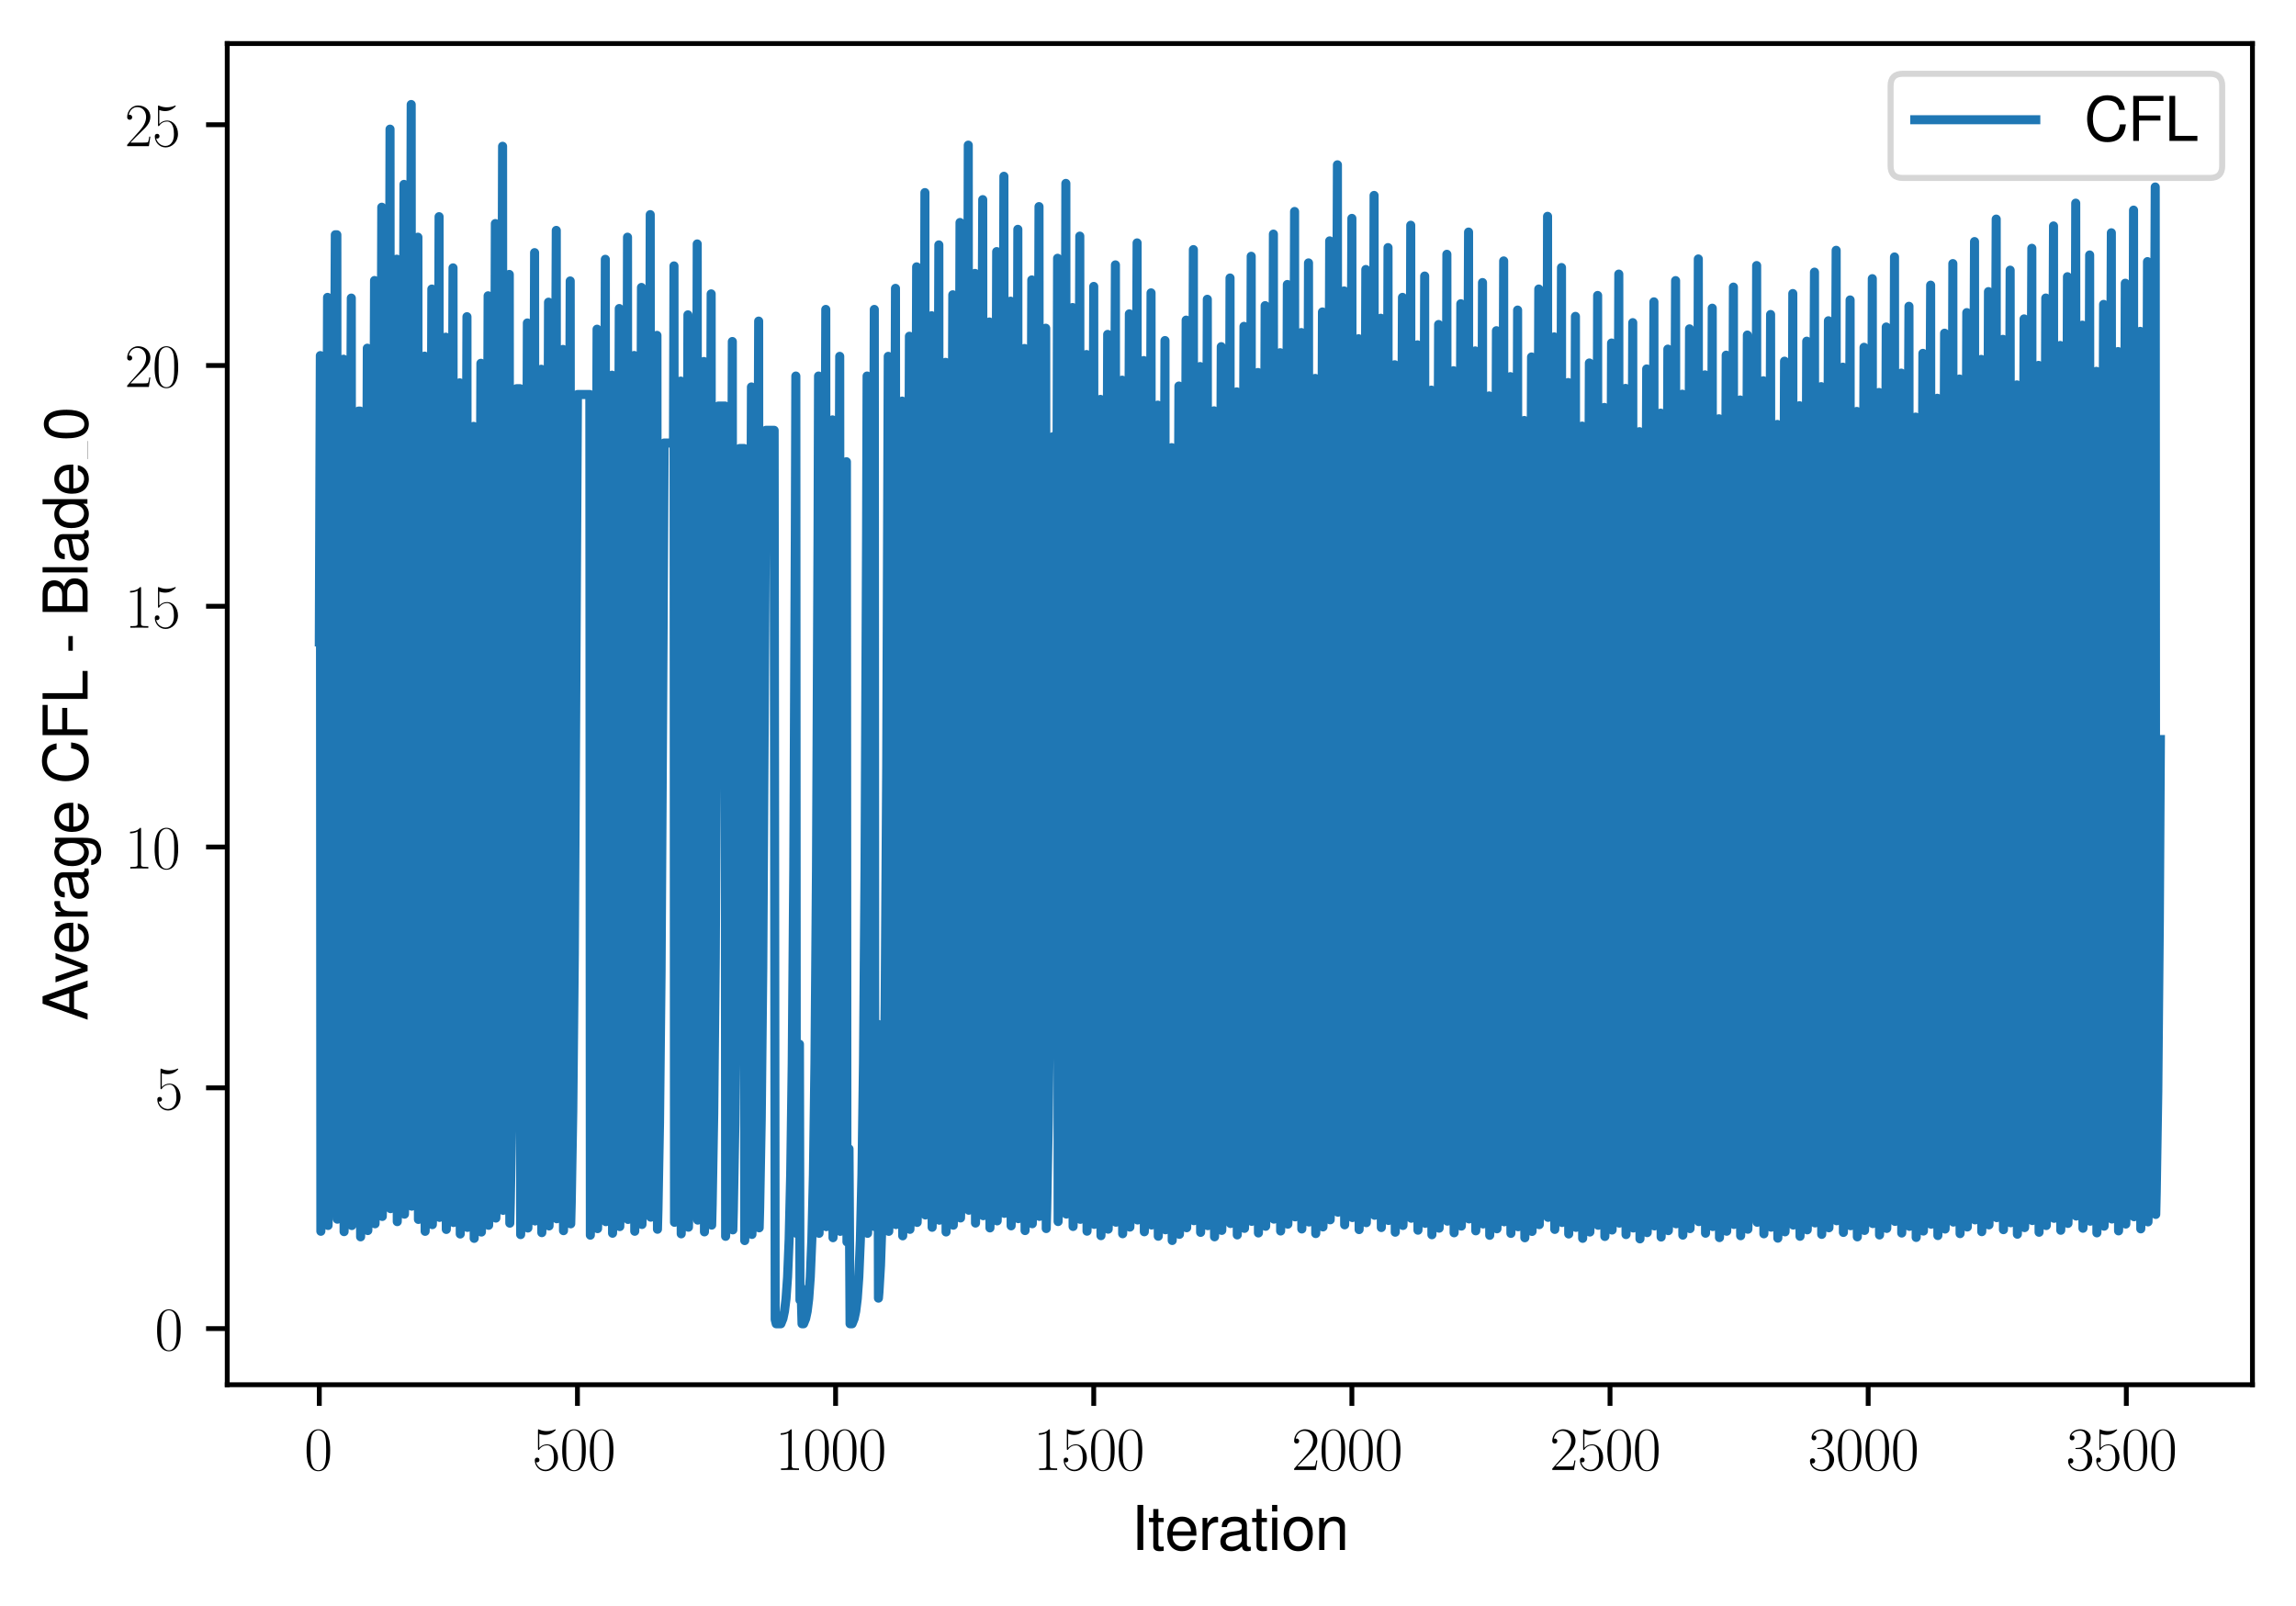 <?xml version="1.0" encoding="utf-8" standalone="no"?>
<!DOCTYPE svg PUBLIC "-//W3C//DTD SVG 1.1//EN"
  "http://www.w3.org/Graphics/SVG/1.1/DTD/svg11.dtd">
<svg xmlns:xlink="http://www.w3.org/1999/xlink" width="379.567pt" height="265.601pt" viewBox="0 0 379.567 265.601" xmlns="http://www.w3.org/2000/svg" version="1.1">
 <defs>
  <style type="text/css">*{stroke-linejoin: round; stroke-linecap: butt}</style>
 </defs>
 <g id="figure_1">
  <g id="patch_1">
   <path d="M 0 265.601 
L 379.567 265.601 
L 379.567 0 
L 0 0 
z
" style="fill: #ffffff"/>
  </g>
  <g id="axes_1">
   <g id="patch_2">
    <path d="M 37.567 228.96 
L 372.367 228.96 
L 372.367 7.2 
L 37.567 7.2 
z
" style="fill: #ffffff"/>
   </g>
   <g id="matplotlib.axis_1">
    <g id="xtick_1">
     <g id="line2d_1">
      <defs>
       <path id="mb3983eea6f" d="M 0 0 
L 0 3.5 
" style="stroke: #000000; stroke-width: 0.8"/>
      </defs>
      <g>
       <use xlink:href="#mb3983eea6f" x="52.786" y="228.96" style="stroke: #000000; stroke-width: 0.8"/>
      </g>
     </g>
     <g id="text_1">
      <!-- $\mathdefault{0}$ -->
      <g transform="translate(50.295 243.058) scale(0.1 -0.1)">
       <defs>
        <path id="CMR17-30" d="M 2688 2038 
C 2688 2430 2682 3099 2413 3613 
C 2176 4063 1798 4224 1466 4224 
C 1158 4224 768 4082 525 3620 
C 269 3137 243 2539 243 2038 
C 243 1671 250 1112 448 623 
C 723 -39 1216 -128 1466 -128 
C 1760 -128 2208 -7 2470 604 
C 2662 1048 2688 1568 2688 2038 
z
M 1466 -26 
C 1056 -26 813 328 723 816 
C 653 1196 653 1749 653 2109 
C 653 2604 653 3015 736 3407 
C 858 3954 1216 4121 1466 4121 
C 1728 4121 2067 3947 2189 3420 
C 2272 3054 2278 2623 2278 2109 
C 2278 1691 2278 1176 2202 797 
C 2067 96 1690 -26 1466 -26 
z
" transform="scale(0.016)"/>
       </defs>
       <use xlink:href="#CMR17-30" transform="scale(0.996)"/>
      </g>
     </g>
    </g>
    <g id="xtick_2">
     <g id="line2d_2">
      <g>
       <use xlink:href="#mb3983eea6f" x="95.461" y="228.96" style="stroke: #000000; stroke-width: 0.8"/>
      </g>
     </g>
     <g id="text_2">
      <!-- $\mathdefault{500}$ -->
      <g transform="translate(87.989 243.058) scale(0.1 -0.1)">
       <defs>
        <path id="CMR17-35" d="M 730 3750 
C 794 3724 1056 3641 1325 3641 
C 1920 3641 2246 3961 2432 4140 
C 2432 4191 2432 4224 2394 4224 
C 2387 4224 2374 4224 2323 4198 
C 2099 4102 1837 4032 1517 4032 
C 1325 4032 1037 4055 723 4191 
C 653 4224 640 4224 634 4224 
C 602 4224 595 4217 595 4090 
L 595 2231 
C 595 2113 595 2080 659 2080 
C 691 2080 704 2093 736 2139 
C 941 2435 1222 2560 1542 2560 
C 1766 2560 2246 2415 2246 1293 
C 2246 1087 2246 716 2054 422 
C 1894 159 1645 25 1370 25 
C 947 25 518 319 403 812 
C 429 806 480 793 506 793 
C 589 793 749 838 749 1036 
C 749 1209 627 1280 506 1280 
C 358 1280 262 1190 262 1011 
C 262 454 704 -128 1382 -128 
C 2042 -128 2669 441 2669 1267 
C 2669 2054 2170 2662 1549 2662 
C 1222 2662 947 2540 730 2304 
L 730 3750 
z
" transform="scale(0.016)"/>
       </defs>
       <use xlink:href="#CMR17-35" transform="scale(0.996)"/>
       <use xlink:href="#CMR17-30" transform="translate(45.69 0) scale(0.996)"/>
       <use xlink:href="#CMR17-30" transform="translate(91.381 0) scale(0.996)"/>
      </g>
     </g>
    </g>
    <g id="xtick_3">
     <g id="line2d_3">
      <g>
       <use xlink:href="#mb3983eea6f" x="138.137" y="228.96" style="stroke: #000000; stroke-width: 0.8"/>
      </g>
     </g>
     <g id="text_3">
      <!-- $\mathdefault{1000}$ -->
      <g transform="translate(128.174 243.058) scale(0.1 -0.1)">
       <defs>
        <path id="CMR17-31" d="M 1702 4083 
C 1702 4217 1696 4224 1606 4224 
C 1357 3927 979 3833 621 3820 
C 602 3820 570 3820 563 3808 
C 557 3795 557 3782 557 3648 
C 755 3648 1088 3686 1344 3839 
L 1344 467 
C 1344 243 1331 166 781 166 
L 589 166 
L 589 0 
C 896 6 1216 12 1523 12 
C 1830 12 2150 6 2458 0 
L 2458 166 
L 2266 166 
C 1715 166 1702 236 1702 467 
L 1702 4083 
z
" transform="scale(0.016)"/>
       </defs>
       <use xlink:href="#CMR17-31" transform="scale(0.996)"/>
       <use xlink:href="#CMR17-30" transform="translate(45.69 0) scale(0.996)"/>
       <use xlink:href="#CMR17-30" transform="translate(91.381 0) scale(0.996)"/>
       <use xlink:href="#CMR17-30" transform="translate(137.071 0) scale(0.996)"/>
      </g>
     </g>
    </g>
    <g id="xtick_4">
     <g id="line2d_4">
      <g>
       <use xlink:href="#mb3983eea6f" x="180.813" y="228.96" style="stroke: #000000; stroke-width: 0.8"/>
      </g>
     </g>
     <g id="text_4">
      <!-- $\mathdefault{1500}$ -->
      <g transform="translate(170.85 243.058) scale(0.1 -0.1)">
       <use xlink:href="#CMR17-31" transform="scale(0.996)"/>
       <use xlink:href="#CMR17-35" transform="translate(45.69 0) scale(0.996)"/>
       <use xlink:href="#CMR17-30" transform="translate(91.381 0) scale(0.996)"/>
       <use xlink:href="#CMR17-30" transform="translate(137.071 0) scale(0.996)"/>
      </g>
     </g>
    </g>
    <g id="xtick_5">
     <g id="line2d_5">
      <g>
       <use xlink:href="#mb3983eea6f" x="223.489" y="228.96" style="stroke: #000000; stroke-width: 0.8"/>
      </g>
     </g>
     <g id="text_5">
      <!-- $\mathdefault{2000}$ -->
      <g transform="translate(213.526 243.058) scale(0.1 -0.1)">
       <defs>
        <path id="CMR17-32" d="M 2669 990 
L 2554 990 
C 2490 537 2438 460 2413 422 
C 2381 371 1920 371 1830 371 
L 602 371 
C 832 620 1280 1073 1824 1596 
C 2214 1966 2669 2400 2669 3033 
C 2669 3788 2067 4224 1395 4224 
C 691 4224 262 3603 262 3027 
C 262 2777 448 2745 525 2745 
C 589 2745 781 2783 781 3007 
C 781 3206 614 3264 525 3264 
C 486 3264 448 3257 422 3244 
C 544 3788 915 4057 1306 4057 
C 1862 4057 2227 3616 2227 3033 
C 2227 2477 1901 1998 1536 1583 
L 262 147 
L 262 0 
L 2515 0 
L 2669 990 
z
" transform="scale(0.016)"/>
       </defs>
       <use xlink:href="#CMR17-32" transform="scale(0.996)"/>
       <use xlink:href="#CMR17-30" transform="translate(45.69 0) scale(0.996)"/>
       <use xlink:href="#CMR17-30" transform="translate(91.381 0) scale(0.996)"/>
       <use xlink:href="#CMR17-30" transform="translate(137.071 0) scale(0.996)"/>
      </g>
     </g>
    </g>
    <g id="xtick_6">
     <g id="line2d_6">
      <g>
       <use xlink:href="#mb3983eea6f" x="266.164" y="228.96" style="stroke: #000000; stroke-width: 0.8"/>
      </g>
     </g>
     <g id="text_6">
      <!-- $\mathdefault{2500}$ -->
      <g transform="translate(256.202 243.058) scale(0.1 -0.1)">
       <use xlink:href="#CMR17-32" transform="scale(0.996)"/>
       <use xlink:href="#CMR17-35" transform="translate(45.69 0) scale(0.996)"/>
       <use xlink:href="#CMR17-30" transform="translate(91.381 0) scale(0.996)"/>
       <use xlink:href="#CMR17-30" transform="translate(137.071 0) scale(0.996)"/>
      </g>
     </g>
    </g>
    <g id="xtick_7">
     <g id="line2d_7">
      <g>
       <use xlink:href="#mb3983eea6f" x="308.84" y="228.96" style="stroke: #000000; stroke-width: 0.8"/>
      </g>
     </g>
     <g id="text_7">
      <!-- $\mathdefault{3000}$ -->
      <g transform="translate(298.878 243.058) scale(0.1 -0.1)">
       <defs>
        <path id="CMR17-33" d="M 1414 2176 
C 1984 2176 2234 1673 2234 1094 
C 2234 322 1824 25 1453 25 
C 1114 25 563 193 390 691 
C 422 678 454 678 486 678 
C 640 678 755 780 755 947 
C 755 1132 614 1216 486 1216 
C 378 1216 211 1164 211 927 
C 211 335 787 -128 1466 -128 
C 2176 -128 2720 432 2720 1087 
C 2720 1718 2208 2176 1600 2246 
C 2086 2347 2554 2776 2554 3353 
C 2554 3856 2048 4224 1472 4224 
C 890 4224 378 3862 378 3347 
C 378 3123 544 3084 627 3084 
C 762 3084 877 3167 877 3334 
C 877 3500 762 3584 627 3584 
C 602 3584 570 3584 544 3571 
C 730 3999 1235 4076 1459 4076 
C 1683 4076 2106 3966 2106 3347 
C 2106 3167 2080 2851 1862 2574 
C 1670 2329 1453 2316 1242 2297 
C 1210 2297 1062 2284 1037 2284 
C 992 2278 966 2272 966 2227 
C 966 2182 973 2176 1101 2176 
L 1414 2176 
z
" transform="scale(0.016)"/>
       </defs>
       <use xlink:href="#CMR17-33" transform="scale(0.996)"/>
       <use xlink:href="#CMR17-30" transform="translate(45.69 0) scale(0.996)"/>
       <use xlink:href="#CMR17-30" transform="translate(91.381 0) scale(0.996)"/>
       <use xlink:href="#CMR17-30" transform="translate(137.071 0) scale(0.996)"/>
      </g>
     </g>
    </g>
    <g id="xtick_8">
     <g id="line2d_8">
      <g>
       <use xlink:href="#mb3983eea6f" x="351.516" y="228.96" style="stroke: #000000; stroke-width: 0.8"/>
      </g>
     </g>
     <g id="text_8">
      <!-- $\mathdefault{3500}$ -->
      <g transform="translate(341.553 243.058) scale(0.1 -0.1)">
       <use xlink:href="#CMR17-33" transform="scale(0.996)"/>
       <use xlink:href="#CMR17-35" transform="translate(45.69 0) scale(0.996)"/>
       <use xlink:href="#CMR17-30" transform="translate(91.381 0) scale(0.996)"/>
       <use xlink:href="#CMR17-30" transform="translate(137.071 0) scale(0.996)"/>
      </g>
     </g>
    </g>
    <g id="text_9">
     <!-- Iteration -->
     <g transform="translate(187.02 256.279) scale(0.1 -0.1)">
      <defs>
       <path id="NimbusSanL-Regu-49" d="M 1242 4672 
L 640 4672 
L 640 0 
L 1242 0 
L 1242 4672 
z
" transform="scale(0.016)"/>
       <path id="NimbusSanL-Regu-74" d="M 1626 3328 
L 1075 3328 
L 1075 4249 
L 544 4249 
L 544 3328 
L 90 3328 
L 90 2892 
L 544 2892 
L 544 402 
C 544 64 774 -128 1190 -128 
C 1318 -128 1446 -116 1626 -84 
L 1626 364 
C 1555 345 1472 339 1370 339 
C 1139 339 1075 402 1075 634 
L 1075 2892 
L 1626 2892 
L 1626 3328 
z
" transform="scale(0.016)"/>
       <path id="NimbusSanL-Regu-65" d="M 3283 1484 
C 3283 1998 3245 2311 3149 2565 
C 2931 3123 2419 3456 1792 3456 
C 858 3456 256 2734 256 1619 
C 256 545 838 -128 1779 -128 
C 2547 -128 3078 307 3213 1018 
L 2675 1018 
C 2528 588 2227 364 1798 364 
C 1459 364 1171 514 992 787 
C 864 974 819 1161 813 1484 
L 3283 1484 
z
M 826 1920 
C 870 2552 1248 2963 1786 2963 
C 2310 2963 2714 2519 2714 1959 
C 2714 1946 2714 1933 2707 1920 
L 826 1920 
z
" transform="scale(0.016)"/>
       <path id="NimbusSanL-Regu-72" d="M 442 3328 
L 442 0 
L 979 0 
L 979 1727 
C 979 2203 1101 2514 1357 2698 
C 1523 2819 1683 2857 2054 2863 
L 2054 3404 
C 1965 3449 1920 3456 1850 3456 
C 1504 3456 1242 3251 934 2750 
L 934 3328 
L 442 3328 
z
" transform="scale(0.016)"/>
       <path id="NimbusSanL-Regu-61" d="M 3424 332 
C 3366 320 3341 320 3309 320 
C 3123 320 3021 415 3021 581 
L 3021 2542 
C 3021 3135 2586 3456 1760 3456 
C 1274 3456 870 3315 646 3065 
C 493 2893 429 2702 416 2370 
L 954 2370 
C 998 2778 1242 2963 1741 2963 
C 2221 2963 2490 2784 2490 2466 
L 2490 2326 
C 2490 2103 2355 2007 1933 1956 
C 1178 1861 1062 1835 858 1753 
C 467 1593 269 1294 269 861 
C 269 256 691 -128 1370 -128 
C 1792 -128 2131 19 2509 364 
C 2547 25 2714 -128 3059 -128 
C 3168 -128 3251 -116 3424 -71 
L 3424 332 
z
M 2490 1071 
C 2490 893 2438 785 2278 638 
C 2061 441 1798 339 1485 339 
C 1069 339 826 536 826 874 
C 826 1224 1062 1402 1632 1485 
C 2195 1562 2310 1587 2490 1670 
L 2490 1071 
z
" transform="scale(0.016)"/>
       <path id="NimbusSanL-Regu-69" d="M 960 3358 
L 429 3358 
L 429 0 
L 960 0 
L 960 3358 
z
M 960 4672 
L 422 4672 
L 422 3999 
L 960 3999 
L 960 4672 
z
" transform="scale(0.016)"/>
       <path id="NimbusSanL-Regu-6f" d="M 1741 3456 
C 800 3456 230 2784 230 1663 
C 230 543 794 -128 1747 -128 
C 2688 -128 3264 543 3264 1638 
C 3264 2791 2707 3456 1741 3456 
z
M 1747 2963 
C 2349 2963 2707 2472 2707 1644 
C 2707 861 2336 364 1747 364 
C 1152 364 787 855 787 1663 
C 787 2466 1152 2963 1747 2963 
z
" transform="scale(0.016)"/>
       <path id="NimbusSanL-Regu-6e" d="M 448 3328 
L 448 0 
L 986 0 
L 986 1835 
C 986 2539 1344 2988 1894 2988 
C 2317 2988 2586 2732 2586 2328 
L 2586 0 
L 3117 0 
L 3117 2539 
C 3117 3097 2701 3456 2054 3456 
C 1555 3456 1235 3263 941 2796 
L 941 3328 
L 448 3328 
z
" transform="scale(0.016)"/>
      </defs>
      <use xlink:href="#NimbusSanL-Regu-49" transform="scale(0.996)"/>
      <use xlink:href="#NimbusSanL-Regu-74" transform="translate(27.695 0) scale(0.996)"/>
      <use xlink:href="#NimbusSanL-Regu-65" transform="translate(55.39 0) scale(0.996)"/>
      <use xlink:href="#NimbusSanL-Regu-72" transform="translate(110.782 0) scale(0.996)"/>
      <use xlink:href="#NimbusSanL-Regu-61" transform="translate(142.961 0) scale(0.996)"/>
      <use xlink:href="#NimbusSanL-Regu-74" transform="translate(198.353 0) scale(0.996)"/>
      <use xlink:href="#NimbusSanL-Regu-69" transform="translate(226.048 0) scale(0.996)"/>
      <use xlink:href="#NimbusSanL-Regu-6f" transform="translate(248.165 0) scale(0.996)"/>
      <use xlink:href="#NimbusSanL-Regu-6e" transform="translate(303.556 0) scale(0.996)"/>
     </g>
    </g>
   </g>
   <g id="matplotlib.axis_2">
    <g id="ytick_1">
     <g id="line2d_9">
      <defs>
       <path id="ma58b47a147" d="M 0 0 
L -3.5 0 
" style="stroke: #000000; stroke-width: 0.8"/>
      </defs>
      <g>
       <use xlink:href="#ma58b47a147" x="37.567" y="219.676" style="stroke: #000000; stroke-width: 0.8"/>
      </g>
     </g>
     <g id="text_10">
      <!-- $\mathdefault{0}$ -->
      <g transform="translate(25.586 223.225) scale(0.1 -0.1)">
       <use xlink:href="#CMR17-30" transform="scale(0.996)"/>
      </g>
     </g>
    </g>
    <g id="ytick_2">
     <g id="line2d_10">
      <g>
       <use xlink:href="#ma58b47a147" x="37.567" y="179.866" style="stroke: #000000; stroke-width: 0.8"/>
      </g>
     </g>
     <g id="text_11">
      <!-- $\mathdefault{5}$ -->
      <g transform="translate(25.586 183.415) scale(0.1 -0.1)">
       <use xlink:href="#CMR17-35" transform="scale(0.996)"/>
      </g>
     </g>
    </g>
    <g id="ytick_3">
     <g id="line2d_11">
      <g>
       <use xlink:href="#ma58b47a147" x="37.567" y="140.055" style="stroke: #000000; stroke-width: 0.8"/>
      </g>
     </g>
     <g id="text_12">
      <!-- $\mathdefault{10}$ -->
      <g transform="translate(20.605 143.605) scale(0.1 -0.1)">
       <use xlink:href="#CMR17-31" transform="scale(0.996)"/>
       <use xlink:href="#CMR17-30" transform="translate(45.69 0) scale(0.996)"/>
      </g>
     </g>
    </g>
    <g id="ytick_4">
     <g id="line2d_12">
      <g>
       <use xlink:href="#ma58b47a147" x="37.567" y="100.245" style="stroke: #000000; stroke-width: 0.8"/>
      </g>
     </g>
     <g id="text_13">
      <!-- $\mathdefault{15}$ -->
      <g transform="translate(20.605 103.794) scale(0.1 -0.1)">
       <use xlink:href="#CMR17-31" transform="scale(0.996)"/>
       <use xlink:href="#CMR17-35" transform="translate(45.69 0) scale(0.996)"/>
      </g>
     </g>
    </g>
    <g id="ytick_5">
     <g id="line2d_13">
      <g>
       <use xlink:href="#ma58b47a147" x="37.567" y="60.435" style="stroke: #000000; stroke-width: 0.8"/>
      </g>
     </g>
     <g id="text_14">
      <!-- $\mathdefault{20}$ -->
      <g transform="translate(20.605 63.984) scale(0.1 -0.1)">
       <use xlink:href="#CMR17-32" transform="scale(0.996)"/>
       <use xlink:href="#CMR17-30" transform="translate(45.69 0) scale(0.996)"/>
      </g>
     </g>
    </g>
    <g id="ytick_6">
     <g id="line2d_14">
      <g>
       <use xlink:href="#ma58b47a147" x="37.567" y="20.624" style="stroke: #000000; stroke-width: 0.8"/>
      </g>
     </g>
     <g id="text_15">
      <!-- $\mathdefault{25}$ -->
      <g transform="translate(20.605 24.173) scale(0.1 -0.1)">
       <use xlink:href="#CMR17-32" transform="scale(0.996)"/>
       <use xlink:href="#CMR17-35" transform="translate(45.69 0) scale(0.996)"/>
      </g>
     </g>
    </g>
    <g id="text_16">
     <!-- Average CFL - Blade_0 -->
     <g transform="translate(14.483 168.779) rotate(-90) scale(0.1 -0.1)">
      <defs>
       <path id="NimbusSanL-Regu-41" d="M 3034 1408 
L 3514 0 
L 4179 0 
L 2541 4672 
L 1773 4672 
L 109 0 
L 742 0 
L 1235 1408 
L 3034 1408 
z
M 2867 1907 
L 1382 1907 
L 2150 4032 
L 2867 1907 
z
" transform="scale(0.016)"/>
       <path id="NimbusSanL-Regu-76" d="M 1824 0 
L 3110 3328 
L 2509 3328 
L 1562 629 
L 666 3328 
L 64 3328 
L 1242 0 
L 1824 0 
z
" transform="scale(0.016)"/>
       <path id="NimbusSanL-Regu-67" d="M 2637 3359 
L 2637 2873 
C 2368 3270 2042 3456 1613 3456 
C 762 3456 186 2714 186 1632 
C 186 1084 333 638 608 320 
C 858 38 1216 -128 1568 -128 
C 1990 -128 2285 51 2586 473 
L 2586 300 
C 2586 -155 2528 -441 2394 -634 
C 2253 -841 1978 -960 1651 -960 
C 1408 -960 1190 -894 1043 -774 
C 922 -674 870 -581 838 -375 
L 294 -375 
C 352 -1031 845 -1408 1632 -1408 
C 2131 -1408 2560 -1248 2778 -980 
C 3034 -661 3130 -222 3130 568 
L 3130 3359 
L 2637 3359 
z
M 1670 2963 
C 2246 2963 2586 2479 2586 1644 
C 2586 848 2240 364 1677 364 
C 1094 364 742 855 742 1663 
C 742 2466 1101 2963 1670 2963 
z
" transform="scale(0.016)"/>
       <path id="NimbusSanL-Regu-43" d="M 4237 3219 
C 4051 4236 3462 4736 2438 4736 
C 1811 4736 1306 4537 960 4154 
C 538 3696 307 3035 307 2284 
C 307 1522 544 867 986 415 
C 1344 44 1805 -128 2413 -128 
C 3552 -128 4192 485 4333 1712 
L 3718 1712 
C 3667 1394 3603 1178 3507 994 
C 3315 612 2918 396 2419 396 
C 1491 396 902 1134 902 2291 
C 902 3480 1466 4211 2368 4211 
C 2746 4211 3098 4096 3290 3918 
C 3462 3759 3558 3562 3629 3219 
L 4237 3219 
z
" transform="scale(0.016)"/>
       <path id="NimbusSanL-Regu-46" d="M 1171 2112 
L 3398 2112 
L 3398 2636 
L 1171 2636 
L 1171 4147 
L 3706 4147 
L 3706 4672 
L 576 4672 
L 576 0 
L 1171 0 
L 1171 2112 
z
" transform="scale(0.016)"/>
       <path id="NimbusSanL-Regu-4c" d="M 1107 4672 
L 512 4672 
L 512 0 
L 3411 0 
L 3411 524 
L 1107 524 
L 1107 4672 
z
" transform="scale(0.016)"/>
       <path id="NimbusSanL-Regu-2d" d="M 1818 1996 
L 294 1996 
L 294 1536 
L 1818 1536 
L 1818 1996 
z
" transform="scale(0.016)"/>
       <path id="NimbusSanL-Regu-42" d="M 506 0 
L 2611 0 
C 3053 0 3379 121 3629 390 
C 3859 632 3987 961 3987 1321 
C 3987 1878 3731 2214 3136 2444 
C 3558 2643 3782 2994 3782 3476 
C 3782 3821 3654 4127 3411 4345 
C 3168 4569 2848 4672 2400 4672 
L 506 4672 
L 506 0 
z
M 1101 2636 
L 1101 4147 
L 2253 4147 
C 2586 4147 2771 4101 2931 3977 
C 3098 3847 3187 3652 3187 3391 
C 3187 3138 3098 2936 2931 2806 
C 2771 2682 2586 2636 2253 2636 
L 1101 2636 
z
M 1101 524 
L 1101 2112 
L 2554 2112 
C 2842 2112 3034 2042 3174 1890 
C 3315 1745 3392 1542 3392 1315 
C 3392 1093 3315 891 3174 746 
C 3034 594 2842 524 2554 524 
L 1101 524 
z
" transform="scale(0.016)"/>
       <path id="NimbusSanL-Regu-6c" d="M 973 4672 
L 435 4672 
L 435 0 
L 973 0 
L 973 4672 
z
" transform="scale(0.016)"/>
       <path id="NimbusSanL-Regu-64" d="M 3168 4672 
L 2637 4672 
L 2637 2937 
C 2413 3276 2054 3456 1606 3456 
C 736 3456 166 2759 166 1695 
C 166 568 723 -128 1626 -128 
C 2086 -128 2406 44 2694 460 
L 2694 19 
L 3168 19 
L 3168 4672 
z
M 1696 2956 
C 2272 2956 2637 2447 2637 1651 
C 2637 880 2266 371 1702 371 
C 1114 371 723 887 723 1663 
C 723 2440 1114 2956 1696 2956 
z
" transform="scale(0.016)"/>
       <path id="NimbusSanL-Regu-30" d="M 1760 4544 
C 1338 4544 954 4358 717 4044 
C 422 3649 275 3043 275 2207 
C 275 683 787 -128 1760 -128 
C 2720 -128 3245 683 3245 2169 
C 3245 3049 3104 3636 2803 4044 
C 2566 4364 2189 4544 1760 4544 
z
M 1760 4044 
C 2368 4044 2669 3432 2669 2220 
C 2669 938 2374 339 1747 339 
C 1152 339 851 964 851 2201 
C 851 3438 1152 4044 1760 4044 
z
" transform="scale(0.016)"/>
      </defs>
      <use xlink:href="#NimbusSanL-Regu-41" transform="scale(0.996)"/>
      <use xlink:href="#NimbusSanL-Regu-76" transform="translate(62.466 0) scale(0.996)"/>
      <use xlink:href="#NimbusSanL-Regu-65" transform="translate(109.788 0) scale(0.996)"/>
      <use xlink:href="#NimbusSanL-Regu-72" transform="translate(165.18 0) scale(0.996)"/>
      <use xlink:href="#NimbusSanL-Regu-61" transform="translate(197.359 0) scale(0.996)"/>
      <use xlink:href="#NimbusSanL-Regu-67" transform="translate(252.751 0) scale(0.996)"/>
      <use xlink:href="#NimbusSanL-Regu-65" transform="translate(308.143 0) scale(0.996)"/>
      <use xlink:href="#NimbusSanL-Regu-43" transform="translate(391.229 0) scale(0.996)"/>
      <use xlink:href="#NimbusSanL-Regu-46" transform="translate(463.159 0) scale(0.996)"/>
      <use xlink:href="#NimbusSanL-Regu-4c" transform="translate(524.031 0) scale(0.996)"/>
      <use xlink:href="#NimbusSanL-Regu-2d" transform="translate(607.118 0) scale(0.996)"/>
      <use xlink:href="#NimbusSanL-Regu-42" transform="translate(667.988 0) scale(0.996)"/>
      <use xlink:href="#NimbusSanL-Regu-6c" transform="translate(734.438 0) scale(0.996)"/>
      <use xlink:href="#NimbusSanL-Regu-61" transform="translate(756.555 0) scale(0.996)"/>
      <use xlink:href="#NimbusSanL-Regu-64" transform="translate(811.947 0) scale(0.996)"/>
      <use xlink:href="#NimbusSanL-Regu-65" transform="translate(867.339 0) scale(0.996)"/>
      <use xlink:href="#NimbusSanL-Regu-30" transform="translate(958.596 0) scale(0.996)"/>
      <path d="M 928.708 0 
L 958.596 0 
L 958.596 0.399 
L 928.708 0.399 
L 928.708 0 
z
"/>
     </g>
    </g>
   </g>
   <g id="line2d_15">
    <path d="M 52.786 106.143 
L 52.956 58.794 
L 53.042 203.588 
L 53.127 200.37 
L 53.383 186.316 
L 53.639 162.029 
L 53.895 120.088 
L 54.151 49.168 
L 54.237 202.625 
L 54.322 199.215 
L 54.578 184.32 
L 54.834 158.58 
L 55.09 114.313 
L 55.431 38.816 
L 55.687 38.816 
L 55.773 201.59 
L 55.858 197.973 
L 56.114 182.173 
L 56.37 154.871 
L 56.626 107.816 
L 56.797 59.392 
L 56.882 203.648 
L 56.968 200.442 
L 57.224 186.44 
L 57.48 162.248 
L 57.736 120.596 
L 58.077 49.286 
L 58.163 202.637 
L 58.248 199.229 
L 58.504 184.344 
L 58.76 158.623 
L 59.016 114.228 
L 59.272 67.971 
L 59.528 67.971 
L 59.614 204.506 
L 59.699 201.472 
L 59.955 188.219 
L 60.211 165.318 
L 60.467 125.765 
L 60.723 57.571 
L 60.809 203.466 
L 60.894 200.224 
L 61.15 186.062 
L 61.406 161.592 
L 61.662 119.34 
L 61.918 46.38 
L 62.003 202.347 
L 62.089 198.881 
L 62.345 183.741 
L 62.601 157.581 
L 62.857 112.375 
L 63.113 34.261 
L 63.198 201.135 
L 63.284 197.426 
L 63.54 181.228 
L 63.796 153.238 
L 64.052 104.872 
L 64.308 54.384 
L 64.393 54.384 
L 64.479 21.352 
L 64.564 199.844 
L 64.649 195.877 
L 64.905 178.552 
L 65.162 148.613 
L 65.418 96.879 
L 65.588 42.855 
L 65.674 201.994 
L 65.759 198.458 
L 66.015 183.01 
L 66.271 156.318 
L 66.527 110.193 
L 66.783 30.489 
L 66.869 200.757 
L 66.954 196.974 
L 67.21 180.446 
L 67.466 151.887 
L 67.722 102.537 
L 67.978 17.28 
L 68.063 199.437 
L 68.149 195.389 
L 68.405 177.707 
L 68.661 147.154 
L 68.917 94.358 
L 69.088 39.218 
L 69.173 201.63 
L 69.258 198.021 
L 69.514 182.256 
L 69.77 155.015 
L 70.027 107.946 
L 70.197 58.884 
L 70.283 203.597 
L 70.368 200.381 
L 70.624 186.334 
L 70.88 162.061 
L 71.136 120.121 
L 71.392 47.791 
L 71.478 202.488 
L 71.563 199.05 
L 71.819 184.034 
L 72.075 158.087 
L 72.331 113.252 
L 72.587 35.825 
L 72.672 201.291 
L 72.758 197.614 
L 73.014 181.553 
L 73.27 153.799 
L 73.526 105.841 
L 73.697 55.753 
L 73.782 203.284 
L 73.867 200.005 
L 74.123 185.685 
L 74.379 160.94 
L 74.636 118.179 
L 74.892 44.289 
L 74.977 202.138 
L 75.062 198.63 
L 75.318 183.308 
L 75.574 156.832 
L 75.83 111.081 
L 76.001 63.3 
L 76.087 204.039 
L 76.172 200.911 
L 76.428 187.25 
L 76.684 163.644 
L 76.94 122.852 
L 77.196 52.365 
L 77.281 202.945 
L 77.367 199.599 
L 77.623 184.983 
L 77.879 159.726 
L 78.135 116.081 
L 78.306 70.5 
L 78.391 204.759 
L 78.476 201.775 
L 78.732 188.743 
L 78.988 166.224 
L 79.245 127.31 
L 79.501 60.068 
L 79.586 203.715 
L 79.671 200.523 
L 79.927 186.58 
L 80.183 162.486 
L 80.439 120.851 
L 80.695 48.907 
L 80.781 202.599 
L 80.866 199.184 
L 81.122 184.265 
L 81.378 158.486 
L 81.634 113.94 
L 81.89 36.964 
L 81.976 201.405 
L 82.061 197.751 
L 82.317 181.789 
L 82.573 154.207 
L 82.829 106.546 
L 83.085 24.187 
L 83.171 200.127 
L 83.256 196.217 
L 83.512 179.14 
L 83.768 149.629 
L 84.024 98.634 
L 84.195 45.376 
L 84.28 202.246 
L 84.366 198.76 
L 84.622 183.533 
L 84.878 157.221 
L 85.134 111.754 
L 85.39 64.268 
L 85.987 64.268 
L 86.073 204.135 
L 86.158 201.027 
L 86.414 187.451 
L 86.67 163.991 
L 86.926 123.452 
L 87.182 53.4 
L 87.268 203.049 
L 87.353 199.723 
L 87.609 185.197 
L 87.865 160.097 
L 88.121 116.723 
L 88.377 41.772 
L 88.462 201.886 
L 88.548 198.328 
L 88.804 182.786 
L 89.06 155.93 
L 89.316 109.523 
L 89.487 61.055 
L 89.572 203.814 
L 89.657 200.642 
L 89.913 186.785 
L 90.17 162.839 
L 90.426 121.462 
L 90.682 49.963 
L 90.767 202.705 
L 90.852 199.311 
L 91.108 184.484 
L 91.364 158.865 
L 91.62 114.594 
L 91.962 38.094 
L 92.047 201.518 
L 92.133 197.886 
L 92.389 182.023 
L 92.645 154.612 
L 92.901 107.245 
L 93.071 57.776 
L 93.157 203.486 
L 93.242 200.248 
L 93.498 186.105 
L 93.754 161.664 
L 94.01 119.432 
L 94.266 46.454 
L 94.352 202.354 
L 94.437 198.89 
L 94.693 183.757 
L 94.949 157.608 
L 95.205 112.421 
L 95.461 65.229 
L 97.51 65.229 
L 97.595 204.232 
L 97.68 201.143 
L 97.936 187.65 
L 98.193 164.335 
L 98.449 124.047 
L 98.705 54.429 
L 98.79 203.151 
L 98.875 199.846 
L 99.131 185.41 
L 99.387 160.465 
L 99.644 117.359 
L 99.9 72.34 
L 99.985 72.34 
L 100.07 42.873 
L 100.156 201.996 
L 100.241 198.46 
L 100.497 183.014 
L 100.753 156.324 
L 101.009 110.204 
L 101.18 62.036 
L 101.265 203.912 
L 101.351 200.759 
L 101.607 186.988 
L 101.863 163.191 
L 102.119 122.07 
L 102.375 51.012 
L 102.46 202.81 
L 102.545 199.437 
L 102.802 184.702 
L 103.058 159.241 
L 103.314 115.244 
L 103.57 69.294 
L 103.655 69.294 
L 103.74 39.217 
L 103.826 201.63 
L 103.911 198.021 
L 104.167 182.256 
L 104.423 155.014 
L 104.679 107.941 
L 104.85 58.777 
L 104.935 203.586 
L 105.021 200.368 
L 105.277 186.312 
L 105.533 162.023 
L 105.789 120.052 
L 106.045 47.525 
L 106.13 202.461 
L 106.216 199.018 
L 106.472 183.979 
L 106.728 157.991 
L 106.984 113.085 
L 107.24 66.185 
L 107.411 66.185 
L 107.496 35.486 
L 107.581 201.257 
L 107.667 197.573 
L 107.923 181.483 
L 108.179 153.678 
L 108.435 105.631 
L 108.605 55.451 
L 108.691 203.254 
L 108.776 199.969 
L 109.032 185.622 
L 109.288 160.831 
L 109.544 117.992 
L 109.8 73.251 
L 111.337 73.251 
L 111.422 43.966 
L 111.507 202.105 
L 111.593 198.591 
L 111.849 183.241 
L 112.105 156.716 
L 112.361 110.881 
L 112.532 63.011 
L 112.617 204.01 
L 112.702 200.876 
L 112.958 187.19 
L 113.214 163.54 
L 113.47 122.673 
L 113.727 52.055 
L 113.812 202.914 
L 113.897 199.562 
L 114.153 184.918 
L 114.409 159.615 
L 114.665 115.89 
L 114.921 70.224 
L 115.178 70.224 
L 115.263 40.333 
L 115.348 201.742 
L 115.434 198.155 
L 115.69 182.488 
L 115.946 155.414 
L 116.202 108.632 
L 116.372 59.772 
L 116.458 203.686 
L 116.543 200.488 
L 116.799 186.519 
L 117.055 162.38 
L 117.311 120.668 
L 117.567 48.59 
L 117.653 202.568 
L 117.738 199.146 
L 117.994 184.2 
L 118.25 158.373 
L 118.506 113.744 
L 118.762 67.134 
L 119.872 67.134 
L 119.957 204.422 
L 120.043 201.371 
L 120.299 188.045 
L 120.555 165.018 
L 120.811 125.226 
L 121.067 56.466 
L 121.152 203.355 
L 121.237 200.091 
L 121.494 185.833 
L 121.75 161.195 
L 122.006 118.621 
L 122.262 74.157 
L 123.03 74.157 
L 123.115 205.124 
L 123.201 202.214 
L 123.457 189.501 
L 123.713 167.534 
L 123.969 129.574 
L 124.225 63.98 
L 124.31 204.107 
L 124.395 200.993 
L 124.652 187.391 
L 124.908 163.887 
L 125.164 123.273 
L 125.42 53.092 
L 125.505 203.018 
L 125.59 199.686 
L 125.846 185.133 
L 126.103 159.986 
L 126.359 116.532 
L 126.615 71.148 
L 127.98 71.148 
L 128.151 218.189 
L 128.322 218.88 
L 129.09 218.88 
L 129.431 218.025 
L 129.687 216.823 
L 129.943 214.746 
L 130.199 211.157 
L 130.455 204.956 
L 130.711 194.239 
L 130.968 175.721 
L 131.224 143.721 
L 131.48 88.426 
L 131.565 62.175 
L 131.65 203.926 
L 131.736 200.776 
L 131.992 187.017 
L 132.162 172.647 
L 132.248 214.973 
L 132.333 214.033 
L 132.419 212.904 
L 132.589 218.88 
L 132.845 218.88 
L 133.187 218.025 
L 133.443 216.823 
L 133.699 214.746 
L 133.955 211.157 
L 134.211 204.956 
L 134.467 194.239 
L 134.723 175.721 
L 134.979 143.721 
L 135.235 88.426 
L 135.32 62.175 
L 135.406 203.926 
L 135.491 200.776 
L 135.747 187.017 
L 136.003 163.241 
L 136.259 122.156 
L 136.515 51.161 
L 136.601 202.825 
L 136.686 199.454 
L 136.942 184.733 
L 137.198 159.294 
L 137.454 115.336 
L 137.625 69.426 
L 137.71 204.651 
L 137.796 201.646 
L 138.052 188.52 
L 138.308 165.839 
L 138.564 126.645 
L 138.82 58.919 
L 138.905 203.6 
L 138.991 200.385 
L 139.247 186.342 
L 139.503 162.074 
L 139.759 120.14 
L 139.929 76.344 
L 140.015 205.343 
L 140.1 202.476 
L 140.356 189.955 
L 140.527 218.88 
L 140.868 218.88 
L 141.21 218.025 
L 141.466 216.823 
L 141.722 214.746 
L 141.978 211.157 
L 142.234 204.956 
L 142.49 194.239 
L 142.746 175.721 
L 143.002 143.721 
L 143.258 88.426 
L 143.344 62.175 
L 143.429 203.926 
L 143.514 200.776 
L 143.77 187.017 
L 144.026 163.241 
L 144.282 122.156 
L 144.538 51.161 
L 144.624 202.825 
L 144.709 199.454 
L 144.965 184.733 
L 145.136 169.358 
L 145.221 214.644 
L 145.307 213.638 
L 145.563 209.242 
L 145.819 201.646 
L 146.075 188.52 
L 146.331 165.839 
L 146.587 126.645 
L 146.843 58.919 
L 146.928 203.6 
L 147.014 200.385 
L 147.27 186.342 
L 147.526 162.074 
L 147.782 120.14 
L 148.038 47.677 
L 148.123 202.476 
L 148.209 199.036 
L 148.465 184.01 
L 148.721 158.046 
L 148.977 113.179 
L 149.147 66.32 
L 149.233 204.341 
L 149.318 201.273 
L 149.574 187.876 
L 149.83 164.726 
L 150.086 124.722 
L 150.342 55.596 
L 150.428 203.268 
L 150.513 199.987 
L 150.769 185.652 
L 151.025 160.883 
L 151.281 118.082 
L 151.537 44.121 
L 151.623 202.121 
L 151.708 198.61 
L 151.964 183.273 
L 152.22 156.772 
L 152.476 110.977 
L 152.732 63.149 
L 152.818 63.149 
L 152.903 31.844 
L 152.988 200.893 
L 153.074 197.136 
L 153.33 180.727 
L 153.586 152.373 
L 153.842 103.376 
L 154.012 52.203 
L 154.098 202.929 
L 154.183 199.579 
L 154.439 184.949 
L 154.695 159.668 
L 154.951 115.981 
L 155.207 40.491 
L 155.293 201.758 
L 155.378 198.174 
L 155.634 182.52 
L 155.89 155.471 
L 156.146 108.73 
L 156.317 59.913 
L 156.402 203.7 
L 156.488 200.505 
L 156.744 186.548 
L 157 162.43 
L 157.256 120.755 
L 157.512 48.741 
L 157.597 202.583 
L 157.683 199.164 
L 157.939 184.231 
L 158.195 158.427 
L 158.451 113.837 
L 158.707 36.787 
L 158.792 201.387 
L 158.878 197.729 
L 159.134 181.752 
L 159.39 154.144 
L 159.646 106.436 
L 159.902 56.61 
L 159.987 56.61 
L 160.072 23.997 
L 160.158 200.108 
L 160.243 196.195 
L 160.499 179.1 
L 160.755 149.561 
L 161.011 98.517 
L 161.182 45.207 
L 161.267 202.229 
L 161.353 198.74 
L 161.609 183.498 
L 161.865 157.161 
L 162.121 111.649 
L 162.462 33.006 
L 162.548 201.009 
L 162.633 197.276 
L 162.889 180.968 
L 163.145 152.789 
L 163.401 104.095 
L 163.572 53.239 
L 163.657 203.032 
L 163.743 199.704 
L 163.999 185.164 
L 164.255 160.039 
L 164.511 116.623 
L 164.767 41.6 
L 164.852 201.869 
L 164.937 198.307 
L 165.194 182.75 
L 165.45 155.868 
L 165.706 109.416 
L 165.962 29.146 
L 166.047 200.623 
L 166.132 196.813 
L 166.388 180.168 
L 166.644 151.406 
L 166.901 101.705 
L 167.071 49.798 
L 167.157 202.688 
L 167.242 199.291 
L 167.498 184.45 
L 167.754 158.806 
L 168.01 114.492 
L 168.266 37.918 
L 168.352 201.5 
L 168.437 197.865 
L 168.693 181.987 
L 168.949 154.549 
L 169.205 107.136 
L 169.376 57.619 
L 169.461 203.47 
L 169.546 200.229 
L 169.803 186.072 
L 170.059 161.608 
L 170.315 119.334 
L 170.571 46.286 
L 170.656 202.337 
L 170.741 198.869 
L 170.997 183.722 
L 171.253 157.547 
L 171.51 112.317 
L 171.766 34.16 
L 171.851 201.125 
L 171.936 197.414 
L 172.192 181.208 
L 172.448 153.202 
L 172.704 104.81 
L 172.875 54.268 
L 172.961 203.135 
L 173.046 199.827 
L 173.302 185.377 
L 173.558 160.408 
L 173.814 117.26 
L 174.07 72.197 
L 174.753 72.197 
L 174.838 42.701 
L 174.924 201.979 
L 175.009 198.439 
L 175.265 182.979 
L 175.521 156.263 
L 175.777 110.098 
L 176.033 61.883 
L 176.119 61.883 
L 176.204 30.325 
L 176.289 200.741 
L 176.375 196.954 
L 176.631 180.412 
L 176.887 151.828 
L 177.143 102.435 
L 177.313 50.848 
L 177.399 202.793 
L 177.484 199.417 
L 177.74 184.668 
L 177.996 159.182 
L 178.252 115.143 
L 178.508 39.042 
L 178.594 201.613 
L 178.679 198 
L 178.935 182.22 
L 179.191 154.952 
L 179.447 107.832 
L 179.618 58.621 
L 179.703 203.571 
L 179.789 200.35 
L 180.045 186.28 
L 180.301 161.967 
L 180.557 119.955 
L 180.813 47.358 
L 180.898 202.444 
L 180.984 198.998 
L 181.24 183.944 
L 181.496 157.931 
L 181.752 112.981 
L 181.922 66.036 
L 182.008 204.312 
L 182.093 201.239 
L 182.349 187.817 
L 182.605 164.624 
L 182.861 124.546 
L 183.117 55.291 
L 183.203 203.238 
L 183.288 199.95 
L 183.544 185.589 
L 183.8 160.774 
L 184.056 117.893 
L 184.398 43.795 
L 184.483 202.088 
L 184.568 198.571 
L 184.824 183.206 
L 185.08 156.655 
L 185.336 110.775 
L 185.507 62.859 
L 185.593 203.994 
L 185.678 200.858 
L 185.934 187.159 
L 186.19 163.486 
L 186.446 122.579 
L 186.702 51.893 
L 186.787 202.898 
L 186.873 199.542 
L 187.129 184.885 
L 187.385 159.556 
L 187.641 115.789 
L 187.982 40.159 
L 188.068 201.724 
L 188.153 198.134 
L 188.409 182.452 
L 188.665 155.352 
L 188.921 108.524 
L 189.092 59.617 
L 189.177 203.67 
L 189.263 200.469 
L 189.519 186.486 
L 189.775 162.324 
L 190.031 120.572 
L 190.287 48.424 
L 190.372 202.551 
L 190.458 199.126 
L 190.714 184.165 
L 190.97 158.313 
L 191.226 113.641 
L 191.396 66.986 
L 191.482 204.407 
L 191.567 201.353 
L 191.823 188.014 
L 192.079 164.964 
L 192.335 125.134 
L 192.591 56.308 
L 192.677 203.339 
L 192.762 200.072 
L 193.018 185.8 
L 193.274 161.138 
L 193.53 118.523 
L 193.701 74.015 
L 193.786 205.11 
L 193.872 202.197 
L 194.128 189.472 
L 194.384 167.483 
L 194.64 129.487 
L 194.896 63.829 
L 194.981 204.091 
L 195.067 200.975 
L 195.323 187.36 
L 195.579 163.833 
L 195.835 123.18 
L 196.091 52.93 
L 196.176 203.002 
L 196.261 199.667 
L 196.518 185.1 
L 196.774 159.928 
L 197.03 116.431 
L 197.286 41.269 
L 197.371 201.836 
L 197.456 198.267 
L 197.712 182.682 
L 197.969 155.75 
L 198.225 109.211 
L 198.395 60.607 
L 198.481 203.769 
L 198.566 200.588 
L 198.822 186.692 
L 199.078 162.679 
L 199.334 121.185 
L 199.59 49.483 
L 199.676 202.657 
L 199.761 199.253 
L 200.017 184.385 
L 200.273 158.693 
L 200.529 114.297 
L 200.7 67.93 
L 200.785 204.502 
L 200.87 201.467 
L 201.127 188.21 
L 201.383 165.303 
L 201.639 125.719 
L 201.895 57.318 
L 201.98 203.44 
L 202.065 200.193 
L 202.321 186.01 
L 202.578 161.5 
L 202.834 119.148 
L 203.09 74.916 
L 203.26 74.916 
L 203.346 45.964 
L 203.431 202.305 
L 203.516 198.831 
L 203.772 183.655 
L 204.028 157.432 
L 204.285 112.118 
L 204.455 64.793 
L 204.541 204.188 
L 204.626 201.09 
L 204.882 187.56 
L 205.138 164.179 
L 205.394 123.776 
L 205.65 53.961 
L 205.736 203.105 
L 205.821 199.79 
L 206.077 185.314 
L 206.333 160.298 
L 206.589 117.07 
L 206.845 42.373 
L 206.93 201.946 
L 207.016 198.4 
L 207.272 182.911 
L 207.528 156.145 
L 207.784 109.894 
L 207.955 61.591 
L 208.04 203.868 
L 208.125 200.706 
L 208.381 186.896 
L 208.637 163.031 
L 208.894 121.794 
L 209.15 50.535 
L 209.235 202.762 
L 209.32 199.379 
L 209.576 184.603 
L 209.832 159.07 
L 210.088 114.949 
L 210.344 68.868 
L 210.43 68.868 
L 210.515 38.707 
L 210.601 201.579 
L 210.686 197.96 
L 210.942 182.15 
L 211.198 154.832 
L 211.454 107.625 
L 211.625 58.322 
L 211.71 203.541 
L 211.795 200.314 
L 212.052 186.218 
L 212.308 161.86 
L 212.564 119.77 
L 212.82 47.038 
L 212.905 202.412 
L 212.99 198.96 
L 213.246 183.878 
L 213.502 157.817 
L 213.759 112.783 
L 214.015 34.965 
L 214.1 201.205 
L 214.185 197.511 
L 214.441 181.375 
L 214.697 153.491 
L 214.953 105.308 
L 215.124 54.986 
L 215.21 203.207 
L 215.295 199.913 
L 215.551 185.526 
L 215.807 160.665 
L 216.063 117.704 
L 216.319 43.469 
L 216.404 202.055 
L 216.49 198.531 
L 216.746 183.138 
L 217.002 156.538 
L 217.258 110.573 
L 217.429 62.568 
L 217.514 203.965 
L 217.599 200.823 
L 217.855 187.098 
L 218.111 163.382 
L 218.368 122.399 
L 218.624 51.581 
L 218.709 202.867 
L 218.794 199.505 
L 219.05 184.82 
L 219.306 159.445 
L 219.562 115.596 
L 219.819 39.826 
L 219.904 201.691 
L 219.989 198.094 
L 220.245 182.382 
L 220.501 155.233 
L 220.757 108.318 
L 221.099 27.249 
L 221.184 200.433 
L 221.269 196.585 
L 221.526 179.774 
L 221.782 150.726 
L 222.038 100.53 
L 222.208 48.106 
L 222.294 202.519 
L 222.379 199.088 
L 222.635 184.099 
L 222.891 158.199 
L 223.147 113.444 
L 223.489 36.108 
L 223.574 201.319 
L 223.659 197.648 
L 223.915 181.611 
L 224.171 153.9 
L 224.427 106.015 
L 224.598 56.005 
L 224.684 203.309 
L 224.769 200.036 
L 225.025 185.737 
L 225.281 161.03 
L 225.537 118.335 
L 225.793 44.559 
L 225.878 202.164 
L 225.964 198.662 
L 226.22 183.364 
L 226.476 156.928 
L 226.732 111.248 
L 226.988 63.54 
L 227.073 63.54 
L 227.159 32.312 
L 227.244 200.94 
L 227.329 197.193 
L 227.586 180.824 
L 227.842 152.54 
L 228.098 103.666 
L 228.268 52.621 
L 228.354 202.971 
L 228.439 199.63 
L 228.695 185.036 
L 228.951 159.817 
L 229.207 116.24 
L 229.463 40.938 
L 229.549 201.802 
L 229.634 198.228 
L 229.89 182.613 
L 230.146 155.631 
L 230.402 109.006 
L 230.573 60.312 
L 230.658 203.74 
L 230.744 200.552 
L 231 186.63 
L 231.256 162.573 
L 231.512 121.002 
L 231.853 49.167 
L 231.938 202.625 
L 232.024 199.215 
L 232.28 184.319 
L 232.536 158.58 
L 232.792 114.101 
L 233.048 67.648 
L 233.133 67.648 
L 233.219 37.243 
L 233.304 201.433 
L 233.389 197.784 
L 233.645 181.847 
L 233.902 154.307 
L 234.158 106.718 
L 234.328 57.017 
L 234.414 203.41 
L 234.499 200.157 
L 234.755 185.947 
L 235.011 161.392 
L 235.267 118.962 
L 235.523 45.642 
L 235.609 202.273 
L 235.694 198.792 
L 235.95 183.588 
L 236.206 157.317 
L 236.462 111.919 
L 236.633 64.505 
L 236.718 204.159 
L 236.803 201.056 
L 237.06 187.5 
L 237.316 164.076 
L 237.572 123.599 
L 237.828 53.654 
L 237.913 203.074 
L 237.998 199.754 
L 238.254 185.25 
L 238.511 160.187 
L 238.767 116.88 
L 239.023 71.649 
L 239.108 71.649 
L 239.193 42.044 
L 239.279 201.913 
L 239.364 198.36 
L 239.62 182.842 
L 239.876 156.027 
L 240.132 109.691 
L 240.303 61.297 
L 240.388 203.838 
L 240.474 200.671 
L 240.73 186.835 
L 240.986 162.926 
L 241.242 121.612 
L 241.498 50.221 
L 241.583 202.731 
L 241.669 199.342 
L 241.925 184.538 
L 242.181 158.958 
L 242.437 114.754 
L 242.778 38.371 
L 242.863 201.546 
L 242.949 197.92 
L 243.205 182.081 
L 243.461 154.711 
L 243.717 107.417 
L 243.888 58.023 
L 243.973 203.511 
L 244.058 200.278 
L 244.314 186.156 
L 244.57 161.753 
L 244.827 119.585 
L 245.083 46.718 
L 245.168 202.38 
L 245.253 198.921 
L 245.509 183.812 
L 245.765 157.702 
L 246.021 112.585 
L 246.192 65.465 
L 246.277 204.255 
L 246.363 201.171 
L 246.619 187.699 
L 246.875 164.42 
L 247.131 124.193 
L 247.387 54.681 
L 247.472 203.177 
L 247.558 199.877 
L 247.814 185.463 
L 248.07 160.555 
L 248.326 117.515 
L 248.582 43.142 
L 248.667 202.023 
L 248.753 198.492 
L 249.009 183.07 
L 249.265 156.421 
L 249.521 110.371 
L 249.692 62.277 
L 249.777 203.936 
L 249.862 200.788 
L 250.118 187.038 
L 250.374 163.277 
L 250.63 122.219 
L 250.886 51.269 
L 250.972 202.836 
L 251.057 199.467 
L 251.313 184.755 
L 251.569 159.333 
L 251.825 115.403 
L 251.996 69.523 
L 252.081 204.661 
L 252.167 201.658 
L 252.423 188.54 
L 252.679 165.874 
L 252.935 126.705 
L 253.191 59.023 
L 253.276 203.611 
L 253.362 200.398 
L 253.618 186.363 
L 253.874 162.111 
L 254.13 120.204 
L 254.386 47.788 
L 254.471 202.487 
L 254.557 199.05 
L 254.813 184.033 
L 255.069 158.085 
L 255.325 113.247 
L 255.581 66.419 
L 255.752 66.419 
L 255.837 35.767 
L 255.922 201.285 
L 256.008 197.607 
L 256.264 181.541 
L 256.52 153.778 
L 256.776 105.805 
L 256.946 55.701 
L 257.032 203.279 
L 257.117 199.999 
L 257.373 185.674 
L 257.629 160.921 
L 257.885 118.147 
L 258.141 44.234 
L 258.227 202.132 
L 258.312 198.623 
L 258.568 183.296 
L 258.824 156.812 
L 259.08 111.047 
L 259.251 63.25 
L 259.336 204.034 
L 259.422 200.905 
L 259.678 187.24 
L 259.934 163.626 
L 260.19 122.821 
L 260.446 52.311 
L 260.531 202.94 
L 260.617 199.592 
L 260.873 184.971 
L 261.129 159.706 
L 261.385 116.048 
L 261.555 70.452 
L 261.641 204.754 
L 261.726 201.769 
L 261.982 188.733 
L 262.238 166.206 
L 262.494 127.28 
L 262.75 60.016 
L 262.836 203.71 
L 262.921 200.517 
L 263.177 186.569 
L 263.433 162.467 
L 263.689 120.819 
L 263.945 77.322 
L 264.031 77.322 
L 264.116 48.851 
L 264.201 202.594 
L 264.287 199.177 
L 264.543 184.254 
L 264.799 158.466 
L 265.055 113.906 
L 265.226 67.366 
L 265.311 204.445 
L 265.396 201.399 
L 265.652 188.093 
L 265.908 165.101 
L 266.164 125.37 
L 266.42 56.715 
L 266.506 203.38 
L 266.591 200.121 
L 266.847 185.885 
L 267.103 161.284 
L 267.359 118.775 
L 267.615 45.319 
L 267.701 202.24 
L 267.786 198.753 
L 268.042 183.521 
L 268.298 157.201 
L 268.554 111.719 
L 268.725 64.218 
L 268.81 204.13 
L 268.896 201.021 
L 269.152 187.44 
L 269.408 163.973 
L 269.664 123.42 
L 269.92 53.346 
L 270.005 203.043 
L 270.091 199.717 
L 270.347 185.186 
L 270.603 160.077 
L 270.859 116.689 
L 271.029 71.374 
L 271.115 204.846 
L 271.2 201.88 
L 271.456 188.924 
L 271.712 166.537 
L 271.968 127.852 
L 272.224 61.003 
L 272.31 203.809 
L 272.395 200.635 
L 272.651 186.774 
L 272.907 162.821 
L 273.163 121.43 
L 273.419 49.907 
L 273.505 202.699 
L 273.59 199.304 
L 273.846 184.473 
L 274.102 158.845 
L 274.358 114.56 
L 274.529 68.308 
L 274.614 204.539 
L 274.7 201.512 
L 274.956 188.289 
L 275.212 165.438 
L 275.468 125.953 
L 275.724 57.723 
L 275.809 203.481 
L 275.894 200.242 
L 276.151 186.094 
L 276.407 161.645 
L 276.663 119.399 
L 277.004 46.397 
L 277.089 202.348 
L 277.175 198.883 
L 277.431 183.745 
L 277.687 157.587 
L 277.943 112.386 
L 278.114 65.179 
L 278.199 204.226 
L 278.284 201.137 
L 278.54 187.64 
L 278.796 164.317 
L 279.052 124.016 
L 279.309 54.375 
L 279.394 203.146 
L 279.479 199.84 
L 279.735 185.399 
L 279.991 160.446 
L 280.247 117.326 
L 280.503 72.292 
L 280.674 72.292 
L 280.76 42.815 
L 280.845 201.99 
L 280.93 198.453 
L 281.186 183.002 
L 281.442 156.304 
L 281.698 110.168 
L 281.869 61.985 
L 281.954 203.907 
L 282.04 200.753 
L 282.296 186.977 
L 282.552 163.172 
L 282.808 122.038 
L 283.064 50.957 
L 283.149 202.804 
L 283.235 199.43 
L 283.491 184.691 
L 283.747 159.221 
L 284.003 115.21 
L 284.174 69.244 
L 284.259 204.633 
L 284.344 201.624 
L 284.6 188.483 
L 284.856 165.774 
L 285.112 126.533 
L 285.369 58.724 
L 285.454 203.581 
L 285.539 200.362 
L 285.795 186.301 
L 286.051 162.004 
L 286.307 120.019 
L 286.563 47.469 
L 286.649 202.455 
L 286.734 199.011 
L 286.99 183.967 
L 287.246 157.971 
L 287.502 113.05 
L 287.673 66.134 
L 287.758 204.322 
L 287.844 201.251 
L 288.1 187.838 
L 288.356 164.659 
L 288.612 124.607 
L 288.868 55.397 
L 288.953 203.248 
L 289.039 199.963 
L 289.295 185.611 
L 289.551 160.812 
L 289.807 117.959 
L 290.063 73.203 
L 290.319 73.203 
L 290.404 43.908 
L 290.49 202.099 
L 290.575 198.584 
L 290.831 183.229 
L 291.087 156.695 
L 291.343 110.845 
L 291.514 62.96 
L 291.599 204.005 
L 291.685 200.87 
L 291.941 187.18 
L 292.197 163.522 
L 292.453 122.642 
L 292.709 52 
L 292.794 202.909 
L 292.879 199.555 
L 293.135 184.907 
L 293.392 159.595 
L 293.648 115.856 
L 293.818 70.175 
L 293.904 204.726 
L 293.989 201.736 
L 294.245 188.676 
L 294.501 166.107 
L 294.757 127.109 
L 295.013 59.72 
L 295.099 203.681 
L 295.184 200.481 
L 295.44 186.508 
L 295.696 162.361 
L 295.952 120.635 
L 296.208 77.058 
L 296.294 77.058 
L 296.379 48.534 
L 296.464 202.562 
L 296.55 199.139 
L 296.806 184.188 
L 297.062 158.353 
L 297.318 113.709 
L 297.488 67.084 
L 297.574 204.417 
L 297.659 201.365 
L 297.915 188.035 
L 298.171 165 
L 298.427 125.195 
L 298.683 56.413 
L 298.769 203.35 
L 298.854 200.085 
L 299.11 185.822 
L 299.366 161.176 
L 299.622 118.588 
L 299.964 44.995 
L 300.049 202.208 
L 300.134 198.715 
L 300.39 183.454 
L 300.646 157.085 
L 300.902 111.519 
L 301.073 63.929 
L 301.159 204.101 
L 301.244 200.987 
L 301.5 187.38 
L 301.756 163.869 
L 302.012 123.242 
L 302.268 53.037 
L 302.353 203.012 
L 302.439 199.68 
L 302.695 185.122 
L 302.951 159.967 
L 303.207 116.498 
L 303.548 41.384 
L 303.634 201.847 
L 303.719 198.281 
L 303.975 182.706 
L 304.231 155.791 
L 304.487 109.282 
L 304.658 60.709 
L 304.743 203.779 
L 304.829 200.6 
L 305.085 186.713 
L 305.341 162.715 
L 305.597 121.248 
L 305.853 49.592 
L 305.938 202.668 
L 306.024 199.266 
L 306.28 184.408 
L 306.536 158.732 
L 306.792 114.365 
L 306.962 68.028 
L 307.048 204.511 
L 307.133 201.478 
L 307.389 188.23 
L 307.645 165.338 
L 307.901 125.779 
L 308.157 57.422 
L 308.243 203.451 
L 308.328 200.206 
L 308.584 186.031 
L 308.84 161.538 
L 309.096 119.213 
L 309.352 75.009 
L 309.438 75.009 
L 309.523 46.076 
L 309.608 202.316 
L 309.694 198.844 
L 309.95 183.678 
L 310.206 157.472 
L 310.462 112.187 
L 310.633 64.892 
L 310.718 204.198 
L 310.803 201.102 
L 311.059 187.58 
L 311.315 164.214 
L 311.571 123.838 
L 311.827 54.068 
L 311.913 203.115 
L 311.998 199.803 
L 312.254 185.336 
L 312.51 160.336 
L 312.766 117.136 
L 313.022 72.018 
L 313.108 72.018 
L 313.193 42.487 
L 313.278 201.957 
L 313.364 198.413 
L 313.62 182.934 
L 313.876 156.186 
L 314.132 109.965 
L 314.303 61.692 
L 314.388 203.878 
L 314.473 200.718 
L 314.729 186.917 
L 314.985 163.068 
L 315.242 121.857 
L 315.583 50.644 
L 315.668 202.773 
L 315.754 199.392 
L 316.01 184.626 
L 316.266 159.109 
L 316.522 115.016 
L 316.693 68.965 
L 316.778 204.605 
L 316.863 201.591 
L 317.119 188.425 
L 317.375 165.674 
L 317.631 126.36 
L 317.887 58.426 
L 317.973 203.551 
L 318.058 200.326 
L 318.314 186.239 
L 318.57 161.897 
L 318.826 119.834 
L 319.168 47.149 
L 319.253 202.424 
L 319.338 198.973 
L 319.594 183.901 
L 319.851 157.857 
L 320.107 112.852 
L 320.277 65.85 
L 320.363 204.294 
L 320.448 201.217 
L 320.704 187.779 
L 320.96 164.557 
L 321.216 124.431 
L 321.472 55.092 
L 321.558 203.218 
L 321.643 199.926 
L 321.899 185.548 
L 322.155 160.703 
L 322.411 117.77 
L 322.667 72.931 
L 322.752 72.931 
L 322.838 43.582 
L 322.923 202.067 
L 323.009 198.545 
L 323.265 183.161 
L 323.521 156.579 
L 323.777 110.644 
L 323.947 62.669 
L 324.033 203.976 
L 324.118 200.835 
L 324.374 187.119 
L 324.63 163.418 
L 324.886 122.462 
L 325.142 51.689 
L 325.228 202.878 
L 325.313 199.518 
L 325.569 184.842 
L 325.825 159.483 
L 326.081 115.663 
L 326.423 39.942 
L 326.508 201.703 
L 326.593 198.108 
L 326.849 182.406 
L 327.105 155.274 
L 327.361 108.389 
L 327.532 59.423 
L 327.618 203.651 
L 327.703 200.446 
L 327.959 186.446 
L 328.215 162.255 
L 328.471 120.452 
L 328.727 48.216 
L 328.812 202.53 
L 328.898 199.101 
L 329.154 184.122 
L 329.41 158.239 
L 329.666 113.513 
L 330.007 36.226 
L 330.093 201.331 
L 330.178 197.662 
L 330.434 181.636 
L 330.69 153.943 
L 330.946 106.089 
L 331.117 56.11 
L 331.202 203.32 
L 331.288 200.048 
L 331.544 185.759 
L 331.8 161.067 
L 332.056 118.4 
L 332.312 44.671 
L 332.397 202.176 
L 332.483 198.676 
L 332.739 183.387 
L 332.995 156.969 
L 333.251 111.318 
L 333.421 63.64 
L 333.507 204.073 
L 333.592 200.952 
L 333.848 187.321 
L 334.104 163.766 
L 334.36 123.063 
L 334.616 52.728 
L 334.702 202.981 
L 334.787 199.642 
L 335.043 185.058 
L 335.299 159.856 
L 335.555 116.306 
L 335.897 41.053 
L 335.982 201.814 
L 336.067 198.241 
L 336.323 182.637 
L 336.579 155.672 
L 336.835 109.078 
L 337.006 60.414 
L 337.092 203.75 
L 337.177 200.565 
L 337.433 186.652 
L 337.689 162.61 
L 337.945 121.065 
L 338.201 49.277 
L 338.286 202.636 
L 338.372 199.228 
L 338.628 184.342 
L 338.884 158.619 
L 339.14 114.169 
L 339.481 37.36 
L 339.567 201.445 
L 339.652 197.798 
L 339.908 181.871 
L 340.164 154.349 
L 340.42 106.791 
L 340.591 57.121 
L 340.676 203.421 
L 340.762 200.17 
L 341.018 185.969 
L 341.274 161.43 
L 341.53 119.027 
L 341.786 45.754 
L 341.871 202.284 
L 341.957 198.806 
L 342.213 183.612 
L 342.469 157.357 
L 342.725 111.988 
L 342.981 64.605 
L 343.066 64.605 
L 343.152 33.591 
L 343.237 201.068 
L 343.322 197.346 
L 343.578 181.09 
L 343.834 152.998 
L 344.09 104.457 
L 344.261 53.761 
L 344.346 203.085 
L 344.432 199.766 
L 344.688 185.272 
L 344.944 160.226 
L 345.2 116.946 
L 345.456 42.158 
L 345.541 201.924 
L 345.627 198.374 
L 345.883 182.866 
L 346.139 156.068 
L 346.395 109.762 
L 346.566 61.399 
L 346.651 203.848 
L 346.736 200.683 
L 346.992 186.856 
L 347.248 162.963 
L 347.504 121.675 
L 347.76 50.33 
L 347.846 202.742 
L 347.931 199.355 
L 348.187 184.561 
L 348.443 158.997 
L 348.699 114.822 
L 349.041 38.488 
L 349.126 201.557 
L 349.211 197.934 
L 349.468 182.105 
L 349.724 154.753 
L 349.98 107.489 
L 350.15 58.127 
L 350.236 203.521 
L 350.321 200.29 
L 350.577 186.177 
L 350.833 161.79 
L 351.089 119.649 
L 351.345 46.829 
L 351.431 202.392 
L 351.516 198.935 
L 351.772 183.835 
L 352.028 157.742 
L 352.284 112.654 
L 352.54 65.564 
L 352.626 65.564 
L 352.711 34.742 
L 352.796 201.183 
L 352.882 197.484 
L 353.138 181.328 
L 353.394 153.411 
L 353.65 105.17 
L 353.82 54.787 
L 353.906 203.187 
L 353.991 199.889 
L 354.247 185.485 
L 354.503 160.593 
L 354.759 117.581 
L 355.015 43.256 
L 355.101 202.034 
L 355.186 198.506 
L 355.442 183.094 
L 355.698 156.462 
L 355.954 110.441 
L 356.296 30.918 
L 356.381 200.8 
L 356.466 197.025 
L 356.722 180.535 
L 356.978 152.041 
L 357.149 122.281 
L 357.149 122.281 
" clip-path="url(#pf18c374b44)" style="fill: none; stroke: #1f77b4; stroke-width: 1.5; stroke-linecap: square"/>
   </g>
   <g id="patch_3">
    <path d="M 37.567 228.96 
L 37.567 7.2 
" style="fill: none; stroke: #000000; stroke-width: 0.8; stroke-linejoin: miter; stroke-linecap: square"/>
   </g>
   <g id="patch_4">
    <path d="M 372.367 228.96 
L 372.367 7.2 
" style="fill: none; stroke: #000000; stroke-width: 0.8; stroke-linejoin: miter; stroke-linecap: square"/>
   </g>
   <g id="patch_5">
    <path d="M 37.567 228.96 
L 372.367 228.96 
" style="fill: none; stroke: #000000; stroke-width: 0.8; stroke-linejoin: miter; stroke-linecap: square"/>
   </g>
   <g id="patch_6">
    <path d="M 37.567 7.2 
L 372.367 7.2 
" style="fill: none; stroke: #000000; stroke-width: 0.8; stroke-linejoin: miter; stroke-linecap: square"/>
   </g>
   <g id="legend_1">
    <g id="patch_7">
     <path d="M 314.548 29.42 
L 365.367 29.42 
Q 367.367 29.42 367.367 27.42 
L 367.367 14.2 
Q 367.367 12.2 365.367 12.2 
L 314.548 12.2 
Q 312.548 12.2 312.548 14.2 
L 312.548 27.42 
Q 312.548 29.42 314.548 29.42 
z
" style="fill: #ffffff; opacity: 0.8; stroke: #cccccc; stroke-linejoin: miter"/>
    </g>
    <g id="line2d_16">
     <path d="M 316.548 19.798 
L 326.548 19.798 
L 336.548 19.798 
" style="fill: none; stroke: #1f77b4; stroke-width: 1.5; stroke-linecap: square"/>
    </g>
    <g id="text_17">
     <!-- CFL -->
     <g transform="translate(344.548 23.298) scale(0.1 -0.1)">
      <use xlink:href="#NimbusSanL-Regu-43" transform="scale(0.996)"/>
      <use xlink:href="#NimbusSanL-Regu-46" transform="translate(71.93 0) scale(0.996)"/>
      <use xlink:href="#NimbusSanL-Regu-4c" transform="translate(132.802 0) scale(0.996)"/>
     </g>
    </g>
   </g>
  </g>
 </g>
 <defs>
  <clipPath id="pf18c374b44">
   <rect x="37.567" y="7.2" width="334.8" height="221.76"/>
  </clipPath>
 </defs>
</svg>
